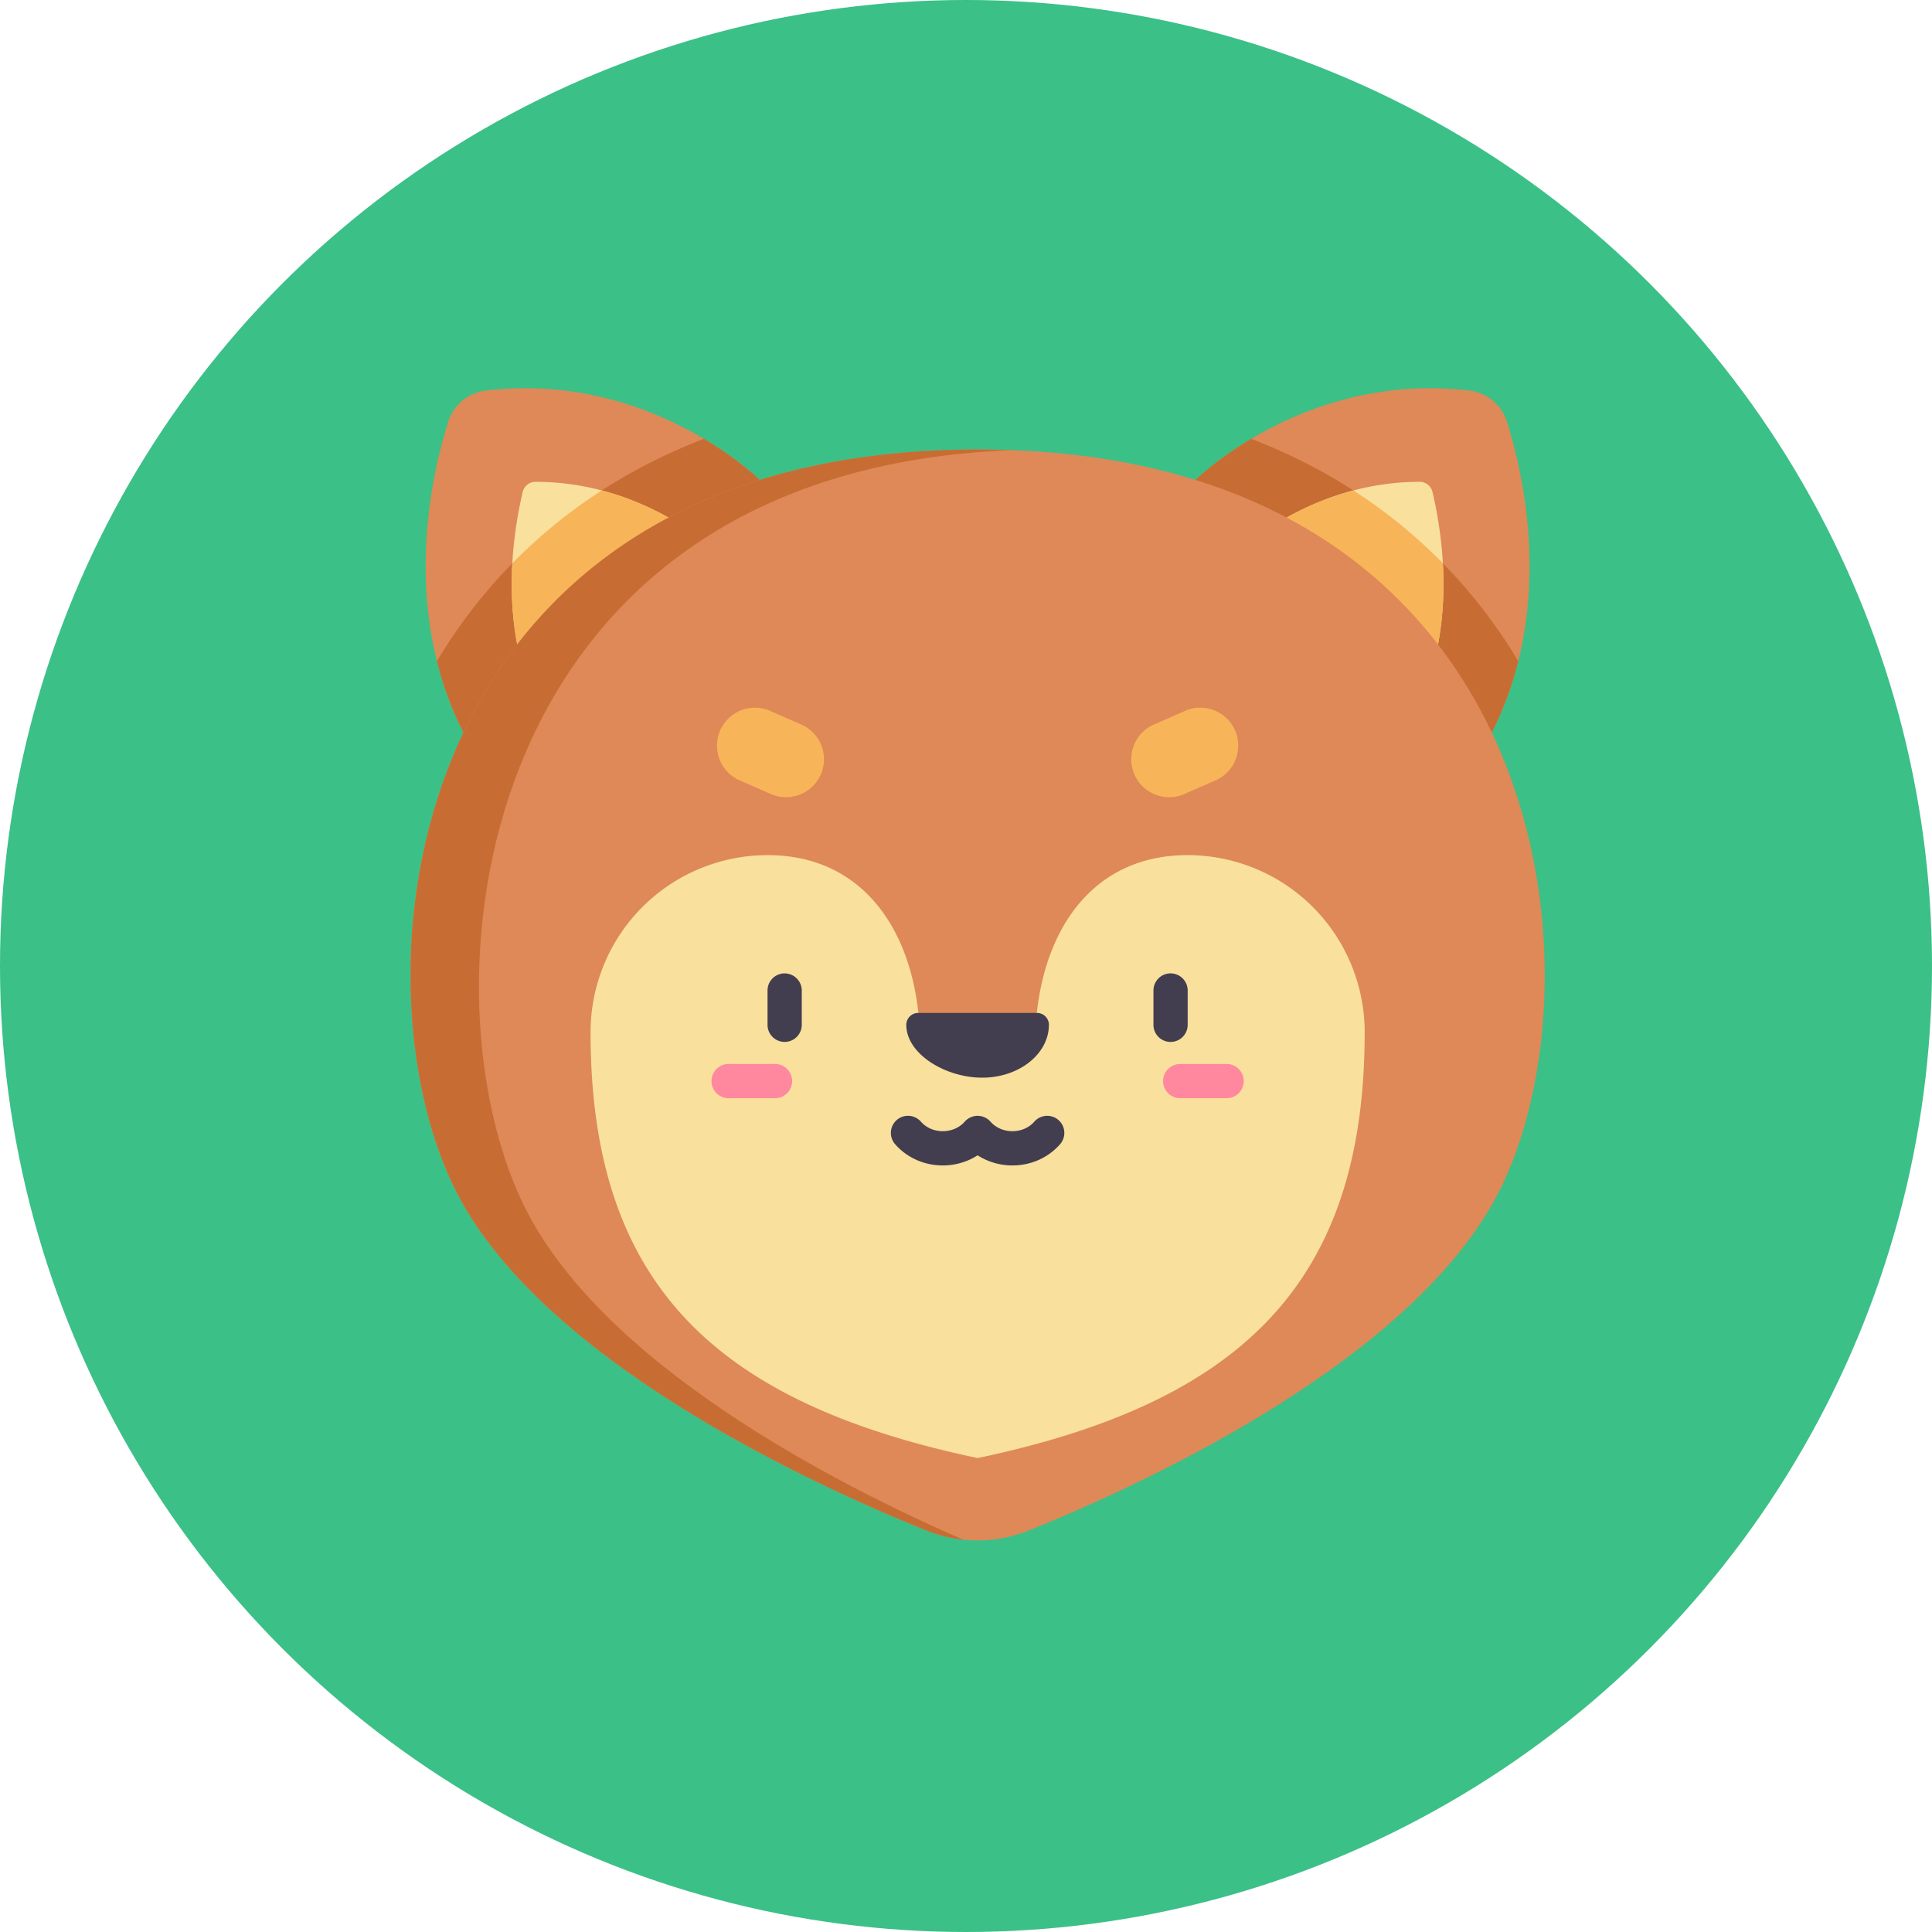<svg xmlns="http://www.w3.org/2000/svg" width="85" height="85" viewBox="0 0 85 85">
    <g fill="none" fill-rule="evenodd">
        <circle cx="42.5" cy="42.5" r="42.5" fill="#3BC088"/>
        <g fill-rule="nonzero">
            <path fill="#DE8957" d="M21.368 17.184a1.98 1.98 0 0 0-1.65 1.373c-.765 2.434-2.075 8.254.671 13.672l13.036-11.113s-4.831-4.797-12.057-3.932z"/>
            <path fill="#C76D33" d="M19.496 28.644a21.88 21.88 0 0 0-.272.445c.26 1.044.638 2.1 1.165 3.14l13.036-11.113s-.881-.875-2.454-1.81c-5.847 2.252-9.378 6.001-11.475 9.338z"/>
            <path fill="#F9E09D" d="M23.556 21.198a.577.577 0 0 0-.56.448c-.552 2.368-.989 6.29.817 9.853l7.705-7.234c-.293-.276-3.372-3.067-7.957-3.067h-.005zm7.97 3.075l.023.022-.023-.022z"/>
            <path fill="#DE8957" d="M64.653 17.184a1.98 1.98 0 0 1 1.649 1.373c.766 2.434 2.076 8.254-.67 13.672L52.595 21.116s4.832-4.797 12.058-3.932z"/>
            <path fill="#C76D33" d="M66.798 29.09c-.09-.15-.18-.298-.273-.446-2.097-3.337-5.628-7.086-11.475-9.338-1.573.935-2.455 1.81-2.455 1.81l13.037 11.113c.527-1.04.905-2.096 1.166-3.14z"/>
            <path fill="#F9E09D" d="M62.46 21.198c-4.586 0-7.664 2.79-7.957 3.067l7.705 7.234c1.806-3.563 1.368-7.485.817-9.853a.578.578 0 0 0-.56-.448h-.005zm-7.967 3.097l.023-.022-.023.022z"/>
            <g fill="#F8B459">
                <path d="M54.493 24.295l.023-.022-.023.022zM59.546 21.579c-2.941.773-4.817 2.474-5.043 2.686l7.705 7.234c1.144-2.258 1.387-4.658 1.272-6.717a22.744 22.744 0 0 0-3.934-3.203zM31.526 24.273l.023.022-.023-.022zM22.541 24.782c-.115 2.06.128 4.46 1.272 6.717l7.705-7.234c-.226-.212-2.102-1.913-5.043-2.686a22.756 22.756 0 0 0-3.934 3.203z"/>
            </g>
            <path fill="#DE8957" d="M43.01 19.776c-25.047 0-27.726 22.706-23.066 32.39 3.657 7.598 15.78 13.142 20.83 15.175a6.007 6.007 0 0 0 4.474 0c5.05-2.034 17.173-7.577 20.83-15.176 4.66-9.683 1.98-32.39-23.067-32.39z"/>
            <path fill="#C76D33" d="M22.956 52.843c-4.565-9.685-2.086-32.13 21.57-33.038-.497-.019-1.001-.03-1.515-.03-25.048 0-27.727 22.707-23.067 32.39 3.657 7.6 15.78 13.143 20.83 15.177.515.207 1.054.339 1.6.397-5.613-2.443-16.068-7.789-19.418-14.896z"/>
            <path fill="#F9E09D" d="M43.01 64.15c11.613-2.45 17.03-7.718 17.03-18.737a7.791 7.791 0 0 0-7.791-7.791c-4.017 0-6.21 3.038-6.633 6.942l-2.55 1.072-2.661-1.072c-.423-3.904-2.616-6.942-6.633-6.942a7.791 7.791 0 0 0-7.79 7.79c0 11.02 5.416 16.288 17.029 18.737"/>
            <path fill="#423E4F" d="M46.148 45.081a.527.527 0 0 0-.532-.517h-5.211a.527.527 0 0 0-.532.517v.005c0 1.285 1.719 2.327 3.34 2.327 1.62 0 2.934-1.042 2.934-2.327v-.005z"/>
            <path fill="#F8B459" d="M35.294 31.894l-1.453-.637a1.67 1.67 0 0 0-1.34 3.058l1.453.637a1.67 1.67 0 0 0 1.34-3.058zM50.727 31.894l1.453-.637a1.67 1.67 0 0 1 1.34 3.058l-1.453.637a1.67 1.67 0 0 1-1.34-3.058z"/>
            <path fill="#423E4F" d="M46.568 49.277a.753.753 0 0 0-1.062.071c-.233.267-.585.42-.964.42-.38 0-.731-.153-.965-.42a.762.762 0 0 0-.567-.256.761.761 0 0 0-.567.256c-.233.267-.584.42-.964.42s-.731-.153-.964-.42a.753.753 0 1 0-1.134.991c.52.595 1.284.936 2.098.936.554 0 1.085-.159 1.531-.446.447.287.978.446 1.531.446.815 0 1.58-.341 2.099-.936a.752.752 0 0 0-.072-1.062zM34.521 42.825a.753.753 0 0 0-.753.754v1.508a.753.753 0 0 0 1.506 0V43.58a.754.754 0 0 0-.753-.754z"/>
            <path fill="#FF889E" d="M34.097 46.811h-2.041a.753.753 0 1 0 0 1.506h2.041a.753.753 0 1 0 0-1.506z"/>
            <path fill="#423E4F" d="M52.253 45.088v-1.51a.753.753 0 1 0-1.506 0v1.51a.753.753 0 0 0 1.506 0z"/>
            <path fill="#FF889E" d="M53.965 46.811h-2.041a.753.753 0 1 0 0 1.506h2.041a.753.753 0 1 0 0-1.506z"/>
        </g>
    </g>
</svg>
